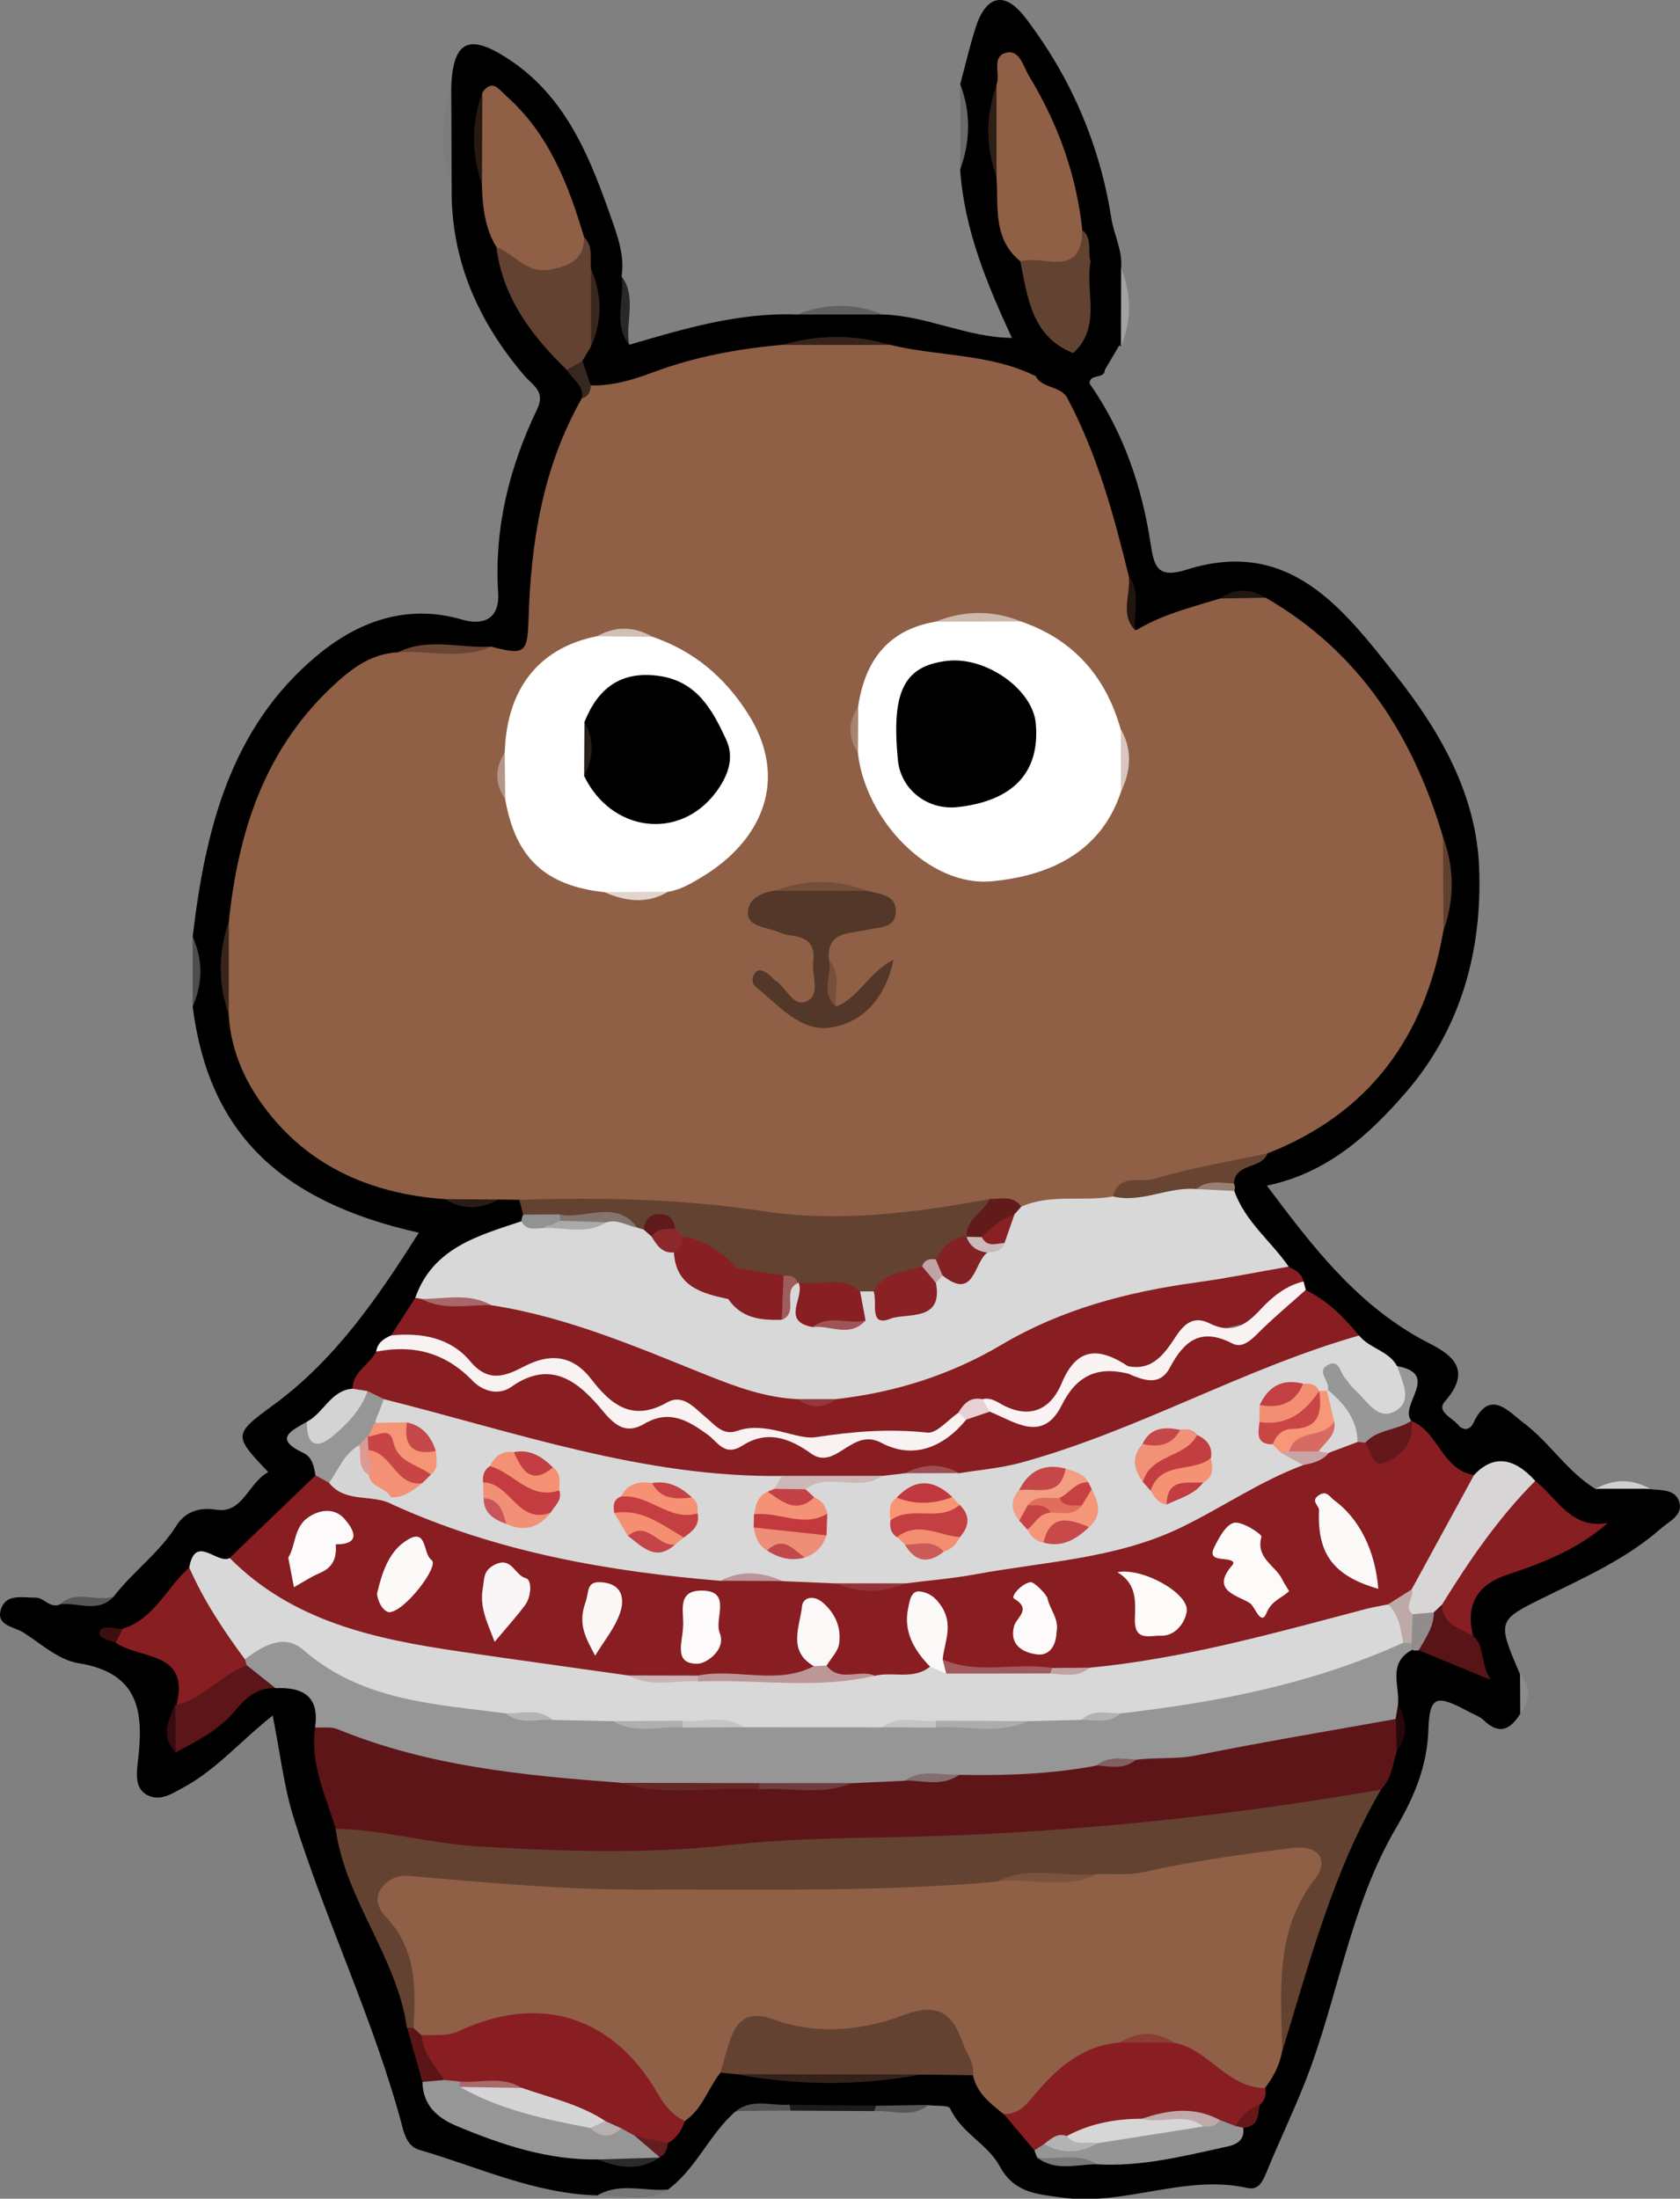 <?xml version="1.0" encoding="UTF-8"?><svg id="Calque_2" xmlns="http://www.w3.org/2000/svg" viewBox="0 0 218.84 286.29"><rect x="0" y="0" width="218.84" height="286.29" fill="#808080" stroke="none"/><defs><style>.cls-1{fill:#6a6a6a;}.cls-2{fill:#27090a;}.cls-3{fill:#c85658;}.cls-4{fill:#93383b;}.cls-5{fill:#923438;}.cls-6{fill:#bb9597;}.cls-7{fill:#744e39;}.cls-8{fill:#e16d5d;}.cls-9{fill:#d7d5d5;}.cls-10{fill:#3e0e0f;}.cls-11{fill:#fff;}.cls-12{fill:#8b8b8b;}.cls-13{fill:#a35a5d;}.cls-14{fill:#ee8e77;}.cls-15{fill:#c5c5c5;}.cls-16{fill:#8b3d33;}.cls-17{fill:#575757;}.cls-18{fill:#c2484c;}.cls-19{fill:#f8f2f2;}.cls-20{fill:#928d8d;}.cls-21{fill:#d8d8d8;}.cls-22{fill:#c43f41;}.cls-23{fill:#c94645;}.cls-24{fill:#c13d42;}.cls-25{fill:#9e5c5d;}.cls-26{fill:#989797;}.cls-27{fill:#cbb7b8;}.cls-28{fill:#c5484a;}.cls-29{fill:#832124;}.cls-30{fill:#34221a;}.cls-31{fill:#777;}.cls-32{fill:#a8836f;}.cls-33{fill:#f19177;}.cls-34{fill:#871f23;}.cls-35{fill:#bd9697;}.cls-36{fill:#64181b;}.cls-37{fill:#624231;}.cls-38{fill:#4d4d4d;}.cls-39{fill:#e7d1d2;}.cls-40{fill:#959595;}.cls-41{fill:#7b533d;}.cls-42{fill:#f38e73;}.cls-43{fill:#d6d6d6;}.cls-44{fill:#bfa4a4;}.cls-45{fill:#f49174;}.cls-46{fill:#621b1b;}.cls-47{fill:#c84545;}.cls-48{fill:#b4b4b4;}.cls-49{fill:#892125;}.cls-50{fill:#846d6e;}.cls-51{fill:#7c7c7c;}.cls-52{fill:#1c1c1c;}.cls-53{fill:#f48f72;}.cls-54{fill:#634231;}.cls-55{fill:#684533;}.cls-56{fill:#caa3a5;}.cls-57{fill:#533829;}.cls-58{fill:#f69476;}.cls-59{fill:#362820;}.cls-60{fill:#fdfafa;}.cls-61{fill:#211610;}.cls-62{fill:#cb5a59;}.cls-63{fill:#77503a;}.cls-64{fill:#979696;}.cls-65{fill:#5c1518;}.cls-66{fill:#d2c0b5;}.cls-67{fill:#881e22;}.cls-68{fill:#6f3d3f;}.cls-69{fill:#f69274;}.cls-70{fill:#cbbabb;}.cls-71{fill:#f39d82;}.cls-72{fill:#f89777;}.cls-73{fill:#969696;}.cls-74{fill:#2a2a2a;}.cls-75{fill:#fcfafa;}.cls-76{fill:#282828;}.cls-77{fill:#c44448;}.cls-78{fill:#694633;}.cls-79{fill:#787878;}.cls-80{fill:#c64748;}.cls-81{fill:#2a1c15;}.cls-82{fill:#c23e42;}.cls-83{fill:#c64445;}.cls-84{fill:#f9f3f3;}.cls-85{fill:#37251b;}.cls-86{fill:#fcf9f9;}.cls-87{fill:#c44244;}.cls-88{fill:#281f1a;}.cls-89{fill:#faf5f6;}.cls-90{fill:#8c282c;}.cls-91{fill:#f49276;}.cls-92{fill:#c33e41;}.cls-93{fill:#fbf8f8;}.cls-94{fill:#e1d4cd;}.cls-95{fill:#d8c7be;}.cls-96{fill:#c1a3a4;}.cls-97{fill:#9d5053;}.cls-98{fill:#3a261d;}.cls-99{fill:#aaa;}.cls-100{fill:#c23a3e;}.cls-101{fill:#afafaf;}.cls-102{fill:#66171a;}.cls-103{fill:#5f3f2e;}.cls-104{fill:#987f71;}.cls-105{fill:#7f6162;}.cls-106{fill:#d3d3d3;}.cls-107{fill:#662729;}.cls-108{fill:#c34144;}.cls-109{fill:#db9b94;}.cls-110{fill:#20150f;}.cls-111{fill:#882124;}.cls-112{fill:#881f23;}.cls-113{fill:#939292;}.cls-114{fill:#261912;}.cls-115{fill:#f59679;}.cls-116{fill:#5e1518;}.cls-117{fill:#fbf7f7;}.cls-118{fill:#c64142;}.cls-119{fill:#5b1517;}.cls-120{fill:#c0393e;}.cls-121{fill:#bfa9aa;}.cls-122{fill:#b3b3b3;}.cls-123{fill:#591417;}.cls-124{fill:#b4b2b2;}.cls-125{fill:#871e22;}.cls-126{fill:#f69174;}.cls-127{fill:#d6d5d5;}.cls-128{fill:#606060;}.cls-129{fill:#c84949;}.cls-130{fill:#f29176;}.cls-131{fill:#9f5456;}.cls-132{fill:#c24044;}.cls-133{fill:#525252;}.cls-134{fill:#360c0e;}.cls-135{fill:#f19076;}.cls-136{fill:#cdb8ac;}.cls-137{fill:#acacac;}.cls-138{fill:#2d1e16;}.cls-139{fill:#a96a6d;}.cls-140{fill:#b7b0b1;}.cls-141{fill:#82756e;}.cls-142{fill:#f58e71;}.cls-143{fill:#b59686;}.cls-144{fill:#c9b4b5;}.cls-145{fill:#601a1b;}.cls-146{fill:#d0d0d0;}.cls-147{fill:#c33d40;}.cls-148{fill:#8f6046;}.cls-149{fill:#d86b61;}.cls-150{fill:#f89575;}.cls-151{fill:#36241b;}.cls-152{fill:#631d20;}.cls-153{fill:#c33f42;}.cls-154{fill:#bea9a9;}.cls-155{fill:#c4c4c4;}.cls-156{fill:#a2a2a2;}.cls-157{fill:#a76668;}</style></defs><g id="Calque_1-2"><g><path d="m95.87,274.88c-3.46,2.97-5.14,7.48-8.87,10.23-3,1.03-6.18-.27-9.18.75-8.18-.21-15.53-3.7-23.2-5.93-1.49-.43-1.94-1.97-2.22-3.05-3.67-13.82-9.97-26.71-14.19-40.32-1.23-3.98-1.7-8.2-2.69-13.18-4.12,3.25-7.29,7-11.56,9.33-1.55.85-2.95,1.77-4.5,1.15-1.86-.73-1.72-2.68-1.52-4.34.79-6.33.4-11.67-7.73-12.96-2.53-.4-4.84-2.5-7.14-3.98-1.23-.79-3.74-.89-2.9-3.18.7-1.9,2.8-1.35,4.43-1.38,1.16-.02,1.89,1.46,3.2.89,2.22-1.16,4.87.58,7.02-1.04,2.5-3.24,5.91-5.65,8.14-9.19,1-1.6,2.69-2.52,5.24-2.1,3.4.56,4.2-3.57,6.74-4.9-4.46-4.69-4.61-4.89.49-8.6,8.25-5.99,13.79-14.16,19.13-22.57-18.41-4.12-27.42-13.34-29.46-29.44.55-3.03.55-6.06,0-9.1,1.63-13.85,4.87-27.15,16.14-36.56,5.28-4.41,11.64-6.87,18.96-4.73,2.62.77,4.91.03,4.69-3.5-.53-8.44,1.46-16.37,5.08-23.9,1.13-2.34-.6-3.11-1.67-4.37-6.09-7.14-9.67-15.25-9.46-24.8-.66-4.39-.57-8.78-.05-13.17.32-5.56,2.31-6.52,7.11-3.47,8.04,5.1,11.11,13.43,14.03,21.81.74,2.13,1.4,4.34,1.04,6.68,1.33,2.86-.54,6.09,1,8.93,7.14-2.09,14.27-4.23,21.85-3.94,3.74-.61,7.47-.62,11.21,0,5.75.18,11.01,3.01,16.79,3.05,3.95-.29,4.56,1.73,3.43,4.95-6.67.17-13.01-1.82-19.5-2.88-4.56-1.1-9.12-.92-13.69-.08-6.23,1.04-12.44,2.11-18.39,4.36-2.03.77-4.15,1.25-6.32.39-1.17-.79-2.05-1.78-2.21-3.25,0-1.07.41-2.03.83-2.97,1.12-3.03.81-6.09.18-9.16-.35-1.35-.5-2.75-1.05-4.04-1.92-5.04-3.2-10.4-6.92-14.55-1.2-1.33-1.98-3.59-4.52-2.86-.78,3.38-.59,6.72.15,10.05.44,2.62.91,5.23,1.86,7.73,1.05,6.43,4.96,11.25,9.02,15.99.72,1.62,2.48,2.86,1.77,4.99-3.89,8.77-5.98,17.93-6.2,27.52-.1,4.35-2.04,6.59-6.68,5.4-3.68-.22-7.37-.55-11.02.27-12.68,3.9-16.67,14.62-20.09,25.72-.87,2.83-1.18,5.83-1.68,8.77-.78,3.75-.75,7.5-.02,11.25,3.37,14.62,10.81,21.1,27.07,23.56,2.36.77,4.73.72,7.11.07,1.03-.17,2.03-.12,2.95.42.61.55.85,1.26.88,2.05-.03.5-.14.97-.34,1.43-.83,1.34-2.12,2.31-3.57,2.48-4.9.58-7.4,3.99-9.68,7.75-1.05,1.72-1.99,3.51-3.44,4.94-.75.77-1.45,1.58-2.02,2.5-1.12,1.58-2.31,3.11-3.54,4.62-1.93,1.44-3.64,3.14-5.58,4.57-1.17.85-1.23,1.75-.2,2.79.94.96,1.49,2.1,1.25,3.5-2.83,4.77-6.66,8.52-11.48,11.26-1.59.5-3.55-.44-4.83,1.25-2.65,3.14-4.54,7.12-9.04,8.21-.98-.05-2,.03-2.86-.79.66,1.03,1.77.68,2.61,1.05,3.63,1.46,9.03,1.03,7.95,7.49-.06.48-.17.95-.31,1.41-.14,1.46-1.39,2.95.11,4.35,2.3-1.42,4.48-2.93,6.35-4.86,1.82-1.88,3.99-2.97,6.68-2.84,3.78.14,5.39,2.29,5.43,5.88-.32,4.59,1.5,8.78,2.51,13.12.45,3.81,1.85,7.29,3.86,10.53,2.91,4.69,3.85,10.06,5.37,15.23.63,2.42,1.58,4.74,2.2,7.16.63,3.15,2.93,4.64,5.68,5.71,4.97,1.93,10.1,3.21,15.42,3.65,2.26.69,4.57.98,6.92.61.36-.12.71-.26,1.04-.46.61-.49,1-1.15,1.41-1.8.73-1.03,1.35-2.13,2.06-3.18,2.04-1.9,2.56-5.23,5.73-6.08.8-.1,1.59-.05,2.38.11,7.58.52,15.15.77,22.71-.17,2.16-.42,4.32-.6,6.48,0,2.35,1.07,3.36,3.52,5.24,5.08,1.61,1.59,2.7,3.6,4.22,5.27.33.29.66.58.99.87,2.22.79,4.5.32,6.76.38,5.98-.67,12.15-.44,17.6-3.61,1.05-.82,1.91-1.79,2.35-3.08.33-.82.61-1.66.89-2.5.65-1.74,1.52-3.39,2.11-5.16,3.17-11.49,5.89-23.15,12.7-33.24.84-1.72,1.44-3.55,2.14-5.33.92-2.09.56-4.17-.06-6.25-.37-2.65-.64-5.27,2.04-7.02.45-.22.92-.36,1.42-.43,2.82-.2,4.96,1.63,7.45,2.58.18-1.38-.55-2.49-.92-3.68-1.74-5.74-1.21-6.92,4.34-8.86,3.75-1.31,7.46-2.69,11.52-5.02-3.66-.48-5.24-3.06-7.25-5.13-2.15-3.53-4.87-3.2-7.85-1.17-4.52-.52-5.59-4.81-8.18-7.45-1.43-2,.75-5.02-1.92-6.67-1.71-1.43-3.69-2.51-5.28-4.09-1.96-2.16-4.19-4.01-6.48-5.81-.31-.32-.58-.68-.82-1.05-.58-.94-1.28-1.79-2.09-2.55-2.78-3.07-5.98-5.86-7.07-10.12-.04-.49,0-.97.06-1.45.54-2.57,3.09-2.93,4.74-4.28,12.7-5.51,19.82-15.37,22.42-28.76.75-3.62.76-7.24,0-10.86-3.88-12.86-10.79-23.49-22.39-30.71-1.98-.94-3.94-.82-5.9.07-3.76.9-7.02,3.79-11.25,2.86-1.4-1.98-.57-4.49-1.6-6.56-1.99-7.76-4.68-15.29-7.43-22.81.55-1.64,1.85-2.29,3.42-2.6,4.39,6.3,6.79,13.37,7.93,20.88.44,2.91.89,4.51,4.67,3.32,13.39-4.23,20.37,5.03,27.29,13.78,5.77,7.31,10.43,15.47,10.82,24.92.44,10.74-2.29,20.98-9.52,29.34-4.81,5.55-10.24,10.53-18.13,12.16,5.76,7.66,11.39,15.13,20,19.92,2.44,1.36,7.62,3.18,3.2,8.17-1.19,1.34.98,2.14,1.73,3.07.56.7,1.48.79,1.97-.24,2.14-4.59,4.6-1.48,6.53-.04,3.41,2.55,5.7,6.39,9.43,8.64,2.35-.51,4.7-.51,7.05,0,1.47.16,3.33,0,3.82,1.68.51,1.74-1.36,2.53-2.4,3.45-4.39,3.86-9.69,6.26-14.87,8.8-6.47,3.17-6.51,3.1-3.48,10.17.61,1.71.57,3.42.03,5.14-1.26,2.04-2.71,2.83-4.75.86-.55-.53-1.36-.79-2.06-1.17-4.1-2.21-5.01-2.05-5.16,2.42-.16,4.79-1.9,8.82-4.18,12.71-6.11,10.4-7.6,22.43-11.99,33.43-1.49,3.74-3.24,7.37-4.76,11.09-.53,1.29-1.05,2.77-2.61,2.42-8.2-1.84-16.03,2.39-24.24,1.24-3.39-.48-6.19-.62-8.09-4.13-1.54-2.84-4.99-4.29-6.43-7.47-.21-.46-1.8-.29-2.76-.42-2.31.85-4.7.21-7.05.41-3.5,0-7.01,0-10.51,0-2.52.2-5.08-.44-7.57.39Z"/><path d="m141.95,49.95c-.5,1.27-1.4,2.02-2.8,2.08-1.85-.39-4.02-.34-4.22-3.03.38-2.55-.63-4.24-3.12-5.01-3.24-6.99-6.19-14.06-6.74-21.88.6-3.72.57-7.43.01-11.15.66-2.45,1.23-4.93,2-7.35,1.36-4.24,3.79-4.84,6.49-1.3,5.91,7.72,9.69,16.5,11.19,26.08.35,2.22,1.51,4.28,1.27,6.59.57,3.37.6,6.75-.02,10.12l-.23-.12c-3.19.13-3.71-2.19-4.07-4.54-.31-1.96.03-3.98-.6-5.91-.37-1.43-.53-2.92-.99-4.33-1.52-6.65-3.07-13.29-6.73-19.19-1.67-2.7-2.33-1.52-2.75.68-.63,3.72-.68,7.43.13,11.13.47,3.67.43,7.46,2.7,10.67,1.64,4.29,1.89,9.43,7.14,11.47,1.18.98,3.64.64,3.32,3.17-.02,1.32-2.02.45-2,1.81Z"/><path d="m142.06,34.04c1.42,1.55.85,3.46.8,5.2-.07,2.54.53,4.55,2.93,5.74-.62,1.05-1.23,2.1-1.85,3.15-1-1.46-2.9-1.19-4.16-2.16.87-3.96-.25-8.29,2.27-11.93Z"/><path class="cls-51" d="m58.78,10.94c.02,4.39.03,8.78.05,13.17-1.6-4.39-1.38-8.78-.05-13.17Z"/><path class="cls-1" d="m125.08,10.96c1.42,3.72,1.32,7.44-.01,11.15,0-3.72,0-7.44.01-11.15Z"/><path class="cls-128" d="m115.02,40.95c-3.74,0-7.47,0-11.21,0,3.74-1.47,7.47-1.52,11.21,0Z"/><path class="cls-52" d="m102.84,274.06c3.76.04,7.52.08,11.28.13l.19.46-.44.23c-3.63-.02-7.27-.04-10.9-.06-.35-.11-.48-.26-.41-.45.08-.2.18-.31.28-.31Z"/><path class="cls-76" d="m81.96,44.89c-2.18-2.77-.54-5.97-1-8.93,2.05,2.78.44,5.98,1,8.93Z"/><path class="cls-156" d="m146.02,45.1c0-3.37.01-6.75.02-10.12,1.38,3.38,1.38,6.75-.02,10.12Z"/><path class="cls-31" d="m77.83,285.85c2.94-1.72,6.12-.48,9.18-.75-2.93,1.86-6.11.58-9.18.75Z"/><path class="cls-38" d="m25.1,121.97c1.34,3.03,1.33,6.06,0,9.1v-9.1Z"/><path class="cls-17" d="m14.82,207.87c-2.05,2.27-4.68.71-7.02,1.04,2.1-1.99,4.74-.25,7.02-1.04Z"/><path class="cls-146" d="m214.93,193.85h-7.05c2.35-1.31,4.7-1.31,7.05,0Z"/><path class="cls-17" d="m113.87,274.88c.08-.23.16-.46.24-.69,2.3-.04,4.59-.07,6.89-.11-2.21,1.76-4.74.68-7.14.8Z"/><path class="cls-133" d="m102.84,274.06c.07.25.11.5.13.75-2.37.02-4.73.04-7.1.06,2.16-1.67,4.63-.64,6.97-.82Z"/><path class="cls-12" d="m198.03,223.09c0-1.71-.02-3.43-.03-5.14,1.39,1.71,1.39,3.42.03,5.14Z"/><path class="cls-148" d="m134.92,49.01c.93,1.67,3.43,1.17,4.22,3.03,3.83,7.26,5.97,15.1,7.9,23.01,1.06,2.26-.48,4.84.87,7.07,3.4-2.09,7.24-3.03,10.99-4.18,1.99-.63,3.99-.48,5.99-.1,12.19,7.04,19.17,17.94,23.07,31.13.72,4.06.61,8.13.06,12.2-2.39,13.82-9.63,23.81-22.93,29.02-6.35,3.51-13.84,3.45-20.32,6.55-3.78,1.02-7.68.74-11.52,1.12-1.68-.39-3.4-.34-5.11-.33-11.11,2.41-22.31,2.93-33.51,1.02-6.74-1.15-13.48-1.14-20.26-1.14-2.3,0-4.66.24-6.72-1.18-.91-.01-1.82-.03-2.72-.04-2.34.46-4.69.55-7.02-.05-10.03-.73-18.49-4.59-24.25-13.05-2.19-3.22-3.65-6.98-3.87-11.03-.55-4.02-.59-8.05.02-12.07,1.2-11.47,4.53-22.03,13.13-30.27,2.49-2.38,5.16-4.6,8.87-4.78,3.99-1.08,8.13.25,12.12-.75,4.42,1.14,4.78.91,4.92-3.6.31-10.07,1.87-19.83,6.95-28.74.82-.25.41-1.36,1.16-1.66,2.85.06,5.49-.73,8.13-1.72,5.41-2.02,11.05-3.06,16.8-3.57,4.69-.56,9.38-.58,14.06,0,6.29,1.54,13,1.1,18.97,4.09Z"/><path class="cls-148" d="m167,267.11c-.3,1.79-1.14,3.34-2.21,4.77-1.82,1.78-3.38.4-4.91-.48-2.44-1.42-4.65-3.23-7.22-4.43-2.24-1.02-4.5-.83-6.77-.09-3.95,1-7.15,3.18-9.76,6.26-1.43,1.68-2.89,3.24-5.41,2.12-1.72-1.37-3.49-2.71-3.98-5.05-2.66-6.49-7.13-8.01-13.63-5.54-3.23,1.23-6.94,1.08-10.27.03-3.96-1.24-6.36-.13-7.7,3.69-.22.62-.81,1.03-1.28,1.49-1.65,2.03-2.35,4.75-4.65,6.3-2.58.61-3.46-1.45-4.58-3.01-6.74-9.46-13.87-11.74-24.43-7.73-1.93.73-3.84,1.08-5.78.06-.79-.53-1.03-1.33-1.09-2.22-.61-4.59-1.35-9.03-3.76-13.22-2.54-4.42-.4-7.29,4.87-6.91,18.74,1.35,37.51,1.39,56.29,1.4,6.33,0,12.55-1.55,18.89-1.06,4.4.06,8.82.61,13.18-.5,8.08-.73,15.92-3.14,24.04-3.6,5.68-.32,7.53,2.16,4.75,7.09-3.65,6.48-3.14,13.74-4.6,20.62Z"/><path class="cls-67" d="m29.92,202.86c3.73-3.58,7.45-7.17,11.18-10.75,1.01-.46,1.86.05,2.73.44,2.59,1.42,5.66,1.31,8.31,2.56,13.5,5.63,27.69,8.16,42.15,9.47,2.51.14,5.01.07,7.51.05,2.24-.07,4.48-.06,6.69.36,3.11.9,6.24.99,9.38.12,17.78-2.09,35.15-5.53,50.69-15.11,1.4-.4,2.74-.98,4.05-1.64,1.3-.59,2.59-1.22,4.07-1.17.46.04.91.16,1.34.34,3.05,2.57,4.02-.16,5.29-2.09.17-.14.35-.28.52-.42,3.56,1.38,4,6.39,8.18,7.05-.86,6-4.52,10.62-7.62,15.52-1.17,1.1-2.55,1.86-4.02,2.5-12.62,3.78-25.34,7.14-38.52,8.35-1.67-.08-3.34-.03-5.01-.04-4.37-.3-8.82.64-13.11-.77-4.2-1.58.33-6.15-2.98-8.25-3.34,3,2.11,5.91.16,8.79-2.08,1.61-4.53,1.11-6.87,1.26-2.07-.2-4.26.24-6.08-1.19-1.75-2.35,1.59-5.5-1.33-7.85-3.54,2.3,1.41,5.81-1.13,8.15-4.73,1.74-9.63.51-14.44.9-2.89-.02-5.79-.04-8.68,0-14.95-1.66-29.99-2.83-44.11-8.72-3.78-1.58-7.01-3.68-8.35-7.83Z"/><path class="cls-21" d="m133.04,157.12c3.84-1.72,7.99-.61,11.93-1.33,3.55-1.12,7.17-1.84,10.88-2.13,1.77.03,3.55.01,4.93,1.4,1.39,3.98,4.77,6.53,7.08,9.86-4.4,3.69-10,3.35-15.14,4.06-7.07.98-13.57,3.14-19.79,6.51-7.51,4.07-15.32,7.31-23.99,7.91-1.61-.05-3.23-.05-4.84,0-3.9.12-7.54-1.04-11.05-2.52-9.47-3.99-19.07-7.58-29.12-9.84-2.74-1.21-5.76-.26-8.56-1.08-.51-.2-.94-.51-1.29-.93,2.28-6.55,8.18-8.12,13.84-10.01,1.16-.23,2.34-.28,3.52-.26,2.35-.06,4.72.18,7.04-.45,1.44-.32,2.84-.2,4.2.37.43.17.84.38,1.24.62.58.36,1.1.8,1.61,1.25.97.9,2.17,1.54,2.99,2.62,1.28,2.83,3.81,4.12,6.49,5.21,1.87.93,3.58,2.33,5.88,1.94,1.41-.76.84-2.91,2.44-3.52.47-.02.84.17,1.12.55.89,1.35.17,3.53,2.22,4.29,1.48.1,2.99.58,4.28-.56.58-1.07-.02-2.52,1.09-3.42.64-.28,1.28-.26,1.91.04,3.07,3.34,4.23,3.22,7.3-.81.3-.64.76-1.1,1.48-1.22,2.54.48,3.82-1.5,5.44-2.81.62-.49,1.25-.99,1.65-1.7.54-1.07.88-2.25,1.6-3.23.43-.5.95-.8,1.62-.8Z"/><path class="cls-116" d="m43.73,238.11c-1.32-4.31-3.36-8.47-2.69-13.18,1.46-1.23,3.09-1,4.69-.44,11.47,4.02,23.47,5.21,35.44,6.55,5.81,1.21,11.69.32,17.53.58,4.04-.16,8.11.51,12.1-.6,2.28-.46,4.6-.44,6.91-.45,2.54.13,5.08.23,7.54-.6,5.72-.48,11.47-.59,17.16-1.39,1.98.13,3.93.06,5.84-.59,8.95-.85,17.76-2.45,26.52-4.48,2.38-.55,4.87-1.4,7.21.27.6,1.42.64,2.83-.03,4.24-.55,1.72-.68,3.62-2.07,4.99-1.76,1.74-4.01,2.22-6.34,2.6-18.09,2.93-36.28,4.5-54.61,5-16.45.45-32.86,2.64-49.33,1.8-8.73-.45-17.71-.1-25.86-4.31Z"/><path class="cls-21" d="m169.76,190.77c-5.68,2.11-10.65,5.6-16.08,8.2-8.38,4.01-17.62,4.36-26.56,6.01-3.04.56-6.14.81-9.22,1.2-2.99.49-5.99.51-8.98,0-2.32-.1-4.65-.2-6.97-.3-2.69-.61-5.39-.56-8.09-.04-14.81-1.23-29.3-3.79-42.94-10.03-.29-.38-.28-.76-.02-1.15.9-.91,2.14-1.3,3.16-2.03.46-.37.9-.78,1.23-1.27.36-.73.4-1.48.21-2.26-.55-1.78-1.86-2.57-3.61-2.8-1.19-.22-2.43-.32-3.25-1.4-.17-1.48.29-2.65,1.64-3.38,5.93-.09,11.38,2.25,16.89,3.81,11.09,3.14,22.36,4.81,33.77,5.83,1.15.51,1.49,1.31.91,2.45-.23.39-.54.75-.87,1.07-.77.69-1.49,1.44-1.73,2.5-.08.57-.09,1.14.02,1.71.25.95.78,1.69,1.62,2.22,1.06.6,2.19.78,3.39.56,1.1-.26,1.8-.96,2.24-1.95.22-.75.27-1.51.07-2.28-.31-1.02-1.11-1.74-1.64-2.63-.37-.69-.41-1.36.1-2.01,3.03-2.03,6.68-.38,9.83-1.7,1.05-.24,2.11-.37,3.19-.42,2.14,0,4.28.04,6.42-.06,10.22-.98,19.56-4.74,28.64-9.21,6.42-3.16,13.31-4.96,20.01-7.32,1.27-.45,2.57-.62,3.89-.2,1.35,1.7,3.86,1.97,4.95,3.99,2.27,1.96,2.32,4.58.5,6.36-1.78,1.75-3.88.16-5.65-1.17-1.1-.82-1.46-2.61-3.25-2.48-.22.3-.48.54-.79.75-.19.04-.37.08-.56.12-.2-.01-.39-.03-.58-.04-.78-.14-1.56-.27-2.36-.27-1.7.03-3.18.45-3.95,2.16-.16.58-.26,1.18-.26,1.78.06.86.38,1.61.99,2.21.45.39.92.77,1.41,1.1.77.76,2.48.63,2.25,2.35Z"/><path class="cls-73" d="m80.94,232.14c-12.58-.95-25.11-2.11-36.95-6.98-.87-.36-1.96-.17-2.95-.23.6-4.02-1.55-5.28-5.13-5.11-1.86-.6-4-.84-4.42-3.35.05-.53.23-1.01.53-1.44,2.39-2.56,5.46-3.18,8.08-1.15,7.65,5.93,16.87,6.52,25.79,8.22,2.08.71,4.22.6,6.37.51,2.53,0,5.07-.08,7.57.41,3.06,1.02,6.21.53,9.33.62,2.67-.03,5.34.09,8.01-.12,5.8-.02,11.6-.03,17.4-.01,2.38.23,4.77.1,7.15.13,4.01-.16,8.05.5,12.02-.58,2.22-.46,4.47-.44,6.72-.44,1.87.1,3.73.11,5.53-.51,12.2-2.04,24.36-4.22,35.91-8.91.55-.01,1.07.1,1.57.32.55.31.7.76.43,1.33-3.21,1.74-1.52,4.71-1.8,7.18.3.67.44,1.3-.3,1.8-8.66,1.56-17.35,3-25.98,4.74-2.63.53-5.24.23-7.83.57-1.61.9-3.51-.13-5.13.75-5.91,1.12-11.89,1.33-17.88,1.21-2.27,1.07-4.8-.18-7.09.77-2.32.11-4.64.22-6.96.32-4.02.73-8.08.14-12.11.33-5.96-.2-11.93.42-17.88-.35Z"/><path class="cls-21" d="m114.91,224.92c-6,0-12-.01-18-.02-2.76-.87-5.59-.18-8.38-.4-2.88-.17-5.79.4-8.63-.38-2.65-.06-5.29-.11-7.94-.17-1.91-1.11-4.16.2-6.07-.85-9.26-1.22-18.72-1.6-26.37-8.26-2.55-2.22-5.28-.52-7.63,1.21-4.62-2.63-6.81-6.75-7.24-11.93.79-4.48,3.62-.36,5.27-1.25,8.22,8.28,18.9,10.54,29.82,12.15,7.39,1.09,14.79,2.1,22.18,3.15,3.14.8,6.33.17,9.5.37,7.52-.05,15.04.16,22.55-.34,2.36-.58,5.01.58,7.18-1.19,1.1-.25,2.1.16,3.12.43,4.04.21,8.09.03,12.13.09,1.84-.17,3.74.38,5.54-.38,12.31-1.17,24.15-4.54,36.04-7.66.93-.24,1.89-.39,2.83-.58,2.96.75,3.09,2.62,1.98,4.99-11.72,5.33-24.16,7.76-36.85,9.2-1.58.96-3.51-.21-5.08.84-2.32.06-4.63.11-6.95.17-3.78.81-7.61.19-11.42.38-2.53.22-5.1-.48-7.59.42Z"/><path class="cls-54" d="m43.73,238.11c6.21.16,12.2,1.91,18.44,2.3,10.94.67,21.82,1.04,32.75-.16,6.58-.73,13.27-.9,19.84-1,21.91-.34,43.58-2.48,65.14-6.23-6.26,10.62-9.3,22.46-12.88,34.09-.13-7.83-1.06-15.69,4.38-22.61,1.5-1.9.82-4.35-3.07-3.87-6.54.8-13.03,1.71-19.47,3.15-1.9.42-3.95.19-5.94.26-4.27,1.34-8.76-.44-13.02.96-15.41,1.39-30.87.98-46.31,1.04-10.11.04-20.17-.9-30.23-1.77-1.53-.13-2.53.29-3.49,1.36-1.38,1.54-.43,3.08.46,4.04,3.94,4.2,3.84,9.26,3.53,14.43-.31.41-.6.39-.85-.05-1.31-9.28-8-16.62-9.29-25.91Z"/><path class="cls-67" d="m117.89,191.83c-.99.12-1.98.24-2.98.35-4.35.21-8.7,1.01-13.06,0-17.97.24-34.75-5.71-51.85-10-.88.48-1.73.18-2.59-.09-.64-.25-1.21-.58-1.49-1.26.02-2.25,2.23-3.11,3.07-4.83,3.89-2.34,7.57-2.1,10.96.98,2.57,2.34,5.25,3.08,8.63,1.53,3.27-1.5,6.13-.04,8.66,2.16,1.25,1.09,2.71,3.54,3.56,3.23,6.47-2.39,11.63,3.64,17.78,2.46.49-.09,1.09-.44,1.45-.24,5.6,3.16,11.59-.78,17.2.97,3.6,1.12,5.49-1.59,7.99-2.99,1.1-.61,2.26-1.03,3.53-1.07,4.49,1.81,8.03,1.23,10.63-3.42,1.67-2.98,4.77-2.29,7.57-1.75.66.07,1.7.51,1.92.23,4.22-5.32,11.92-3.12,16.47-7.67,1.3-1.3,2.67-2.56,4.72-2.44,2.86,1.33,4.99,3.54,6.96,5.92-15.14,4.32-28.86,12.41-44.06,16.56-2.61.71-5.37.93-8.05,1.37-2.35-.49-4.7-.52-7.04.02Z"/><path class="cls-67" d="m54.08,169.02c.27,0,.54.04.8.11,2.96,1.11,6.15-.31,9.1.82,9.89,1.51,19,5.46,28.18,9.14,3.82,1.53,7.61,2.91,11.76,3.09,1.66.56,3.32.56,4.98,0,7.68-.87,14.89-3.13,21.56-7.08,7.85-4.65,16.47-6.9,25.43-8.12,4-.55,7.97-1.36,11.96-2.05.84.45,1.75.84,1.94,1.95-1.94,2.05-4.35,5.26-6.25,5.38-6.14.41-10.66,3.96-15.84,6.21-.58.25.18-.05-.49-.01-2.54-.43-5.55-2.88-7.34.87-2.62,5.49-6.49,6.16-11.52,3.73-1.56-.11-2.54,1-3.71,1.74-2.68,2.87-5.87,3.44-9.48,2.12-.31-.11-.77-.36-.94-.26-5.66,3.4-11.49-1.54-17.18.36-1.1.37-2.41.77-3.33-.16-3.29-3.29-6.83-3.97-11.23-2.17-1.92.79-3.16-1.57-4.33-2.85-3.29-3.61-6.82-5.2-11.39-2.33-1.36.85-2.85,1.01-4.15-.19-3.31-3.07-7.18-4.91-11.67-5.43,1.04-1.62,2.08-3.24,3.12-4.85Z"/><path class="cls-54" d="m83.86,160.1c-.29-.07-.58-.16-.86-.26-3.13-3.01-6.76.15-10.05-.83-1.63-.11-3.36.33-4.8-.85-.17-.65-.33-1.29-.5-1.93,10.6-.34,21.1-.14,31.68,1.47,9.81,1.49,19.81.25,29.61-1.58.38,2.39-1.69,3.45-2.73,5.07-1.33,1.14-2.66,2.27-4.04,3.34-.73.48-1.51.88-2.29,1.28-2.02.81-3.91,1.94-6.09,2.34-.59,0-1.17,0-1.76,0-2.78.33-5.59.82-8.04-1.17l-.11.12c-.83-.82-1.69.06-2.54-.03-1.88-.02-3.64-.6-5.42-1.14-2.35-1.38-4.54-3.02-7.03-4.18-.57-.37-1.07-.81-1.56-1.26-1.05-1.17-2.24-.94-3.48-.38Z"/><path class="cls-67" d="m54.9,265.03c1.62-.16,3.25.2,4.87-.56,10.63-4.96,20.15-1.93,26,8.28.87,1.51,1.89,2.68,3.44,3.43-.41,1.21-1.07,2.23-2.21,2.88-1.33,1.09-2.66.37-4,.01-.88-.3-1.72-.68-2.56-1.09-.84-.39-1.67-.79-2.51-1.18-3.39-1.68-7.05-2.62-10.55-3.98-2.37-.89-4.86-.35-7.29-.62-.78-.07-1.53-.27-2.24-.59-2.14-1.67-3.71-3.61-2.95-6.58Z"/><path class="cls-67" d="m152.92,265.98c4.53.81,6.93,5.92,11.88,5.9.18.87-.01,1.62-.71,2.2-1.1,1.12-1.92,2.53-3.4,3.25-.97.09-1.83-.28-2.7-.62-3.02-.72-6.03-.62-9.03.14-3.04.5-6.06,1.12-9.02,1.96-1.08.29-2.17.59-3.23.96-.64.22-1.29.26-1.96.23-1.33-1.58-2.66-3.16-4-4.74,2.13.07,3.11-1.45,4.32-2.86,2.86-3.34,6.15-6.09,10.82-6.45,2.35-.66,4.7-.72,7.04.03Z"/><path class="cls-54" d="m93.86,269.88c.41-1.41.76-2.85,1.24-4.24.95-2.76,2.52-3.85,5.62-2.71,5.67,2.09,11.6,1.48,17-.55,4.53-1.7,6.35-.2,7.7,3.65.48,1.38,1.56,2.57,1.33,4.19-2.26-.03-4.52-.06-6.78-.09-8.04.57-16.07.64-24.11-.05-.67-.07-1.34-.13-2.01-.2Z"/><path class="cls-148" d="m62.83,12.04c1.33-1.81,2.1-.44,3.11.45,5.56,4.93,8.09,11.52,10.14,18.38.69,1.99.35,3.67-1.67,4.61-2.4,1.12-4.82,1.13-7.16-.3-1.2-.73-1.44-2.24-2.58-3-1.53-2.5-1.82-5.29-1.9-8.14-.53-4.01-.62-8.01.05-12.01Z"/><path class="cls-19" d="m50.96,173.88c3.92-.38,7.7.28,10.27,3.35,2.4,2.87,4.59,1.97,7.09.67,3.34-1.73,6.28-1.46,8.7,1.68,2.56,3.33,5.36,5.59,9.86,3.04,2.09-1.19,3.57.7,5.01,1.89,1.24,1.02,2.27,2.47,4.15,1.8,3.7-1.32,7.7,1.21,10.19.83,4.95-.76,9.61-1.13,14.56-.6,1.24.13,2.68-1.66,4.03-2.57.98-.45,1.1.11,1.04.89-2.99,3.63-6.92,5.21-11.07,3-3.83-2.04-5.93,3.72-9.16,1.39-2.9-2.09-5.81-3.01-8.9-1.03-2.35,1.5-3.21-.45-4.54-1.41-2.53-1.83-4.99-3.34-8.27-1.41-2.13,1.25-3.59.51-5.32-1.59-3.01-3.65-6.68-6.99-11.99-3.23-1.83,1.29-3.93.37-5.01-.75-3.58-3.72-7.73-4.78-12.6-3.83.17-1.16.99-1.71,1.96-2.12Z"/><path class="cls-125" d="m24.65,204.11c1.89,4.3,4.46,8.18,7.24,11.93.09.26.18.53.25.8-2.35,2.98-4.73,5.91-9.17,5.19,1.86-7.07-4.72-5.94-7.89-8.12-.72-1.11.33-1.35.9-1.83,4.14-1.3,5.73-5.37,8.67-7.97Z"/><path class="cls-125" d="m199.98,192.83c2.88,2.2,4.6,6.35,9.48,5.47-3.92,3.43-8.47,5.2-13.13,6.75q-5.96,1.99-4.44,7.95c-2.99.5-4.44-.93-4.76-3.79,3.02-6.45,6.2-12.78,12.86-16.38Z"/><path class="cls-9" d="m199.98,192.83c-4.78,4.8-8.59,10.35-12.13,16.09-.39.59-.6,1.33-1.3,1.68-.95.39-1.9.42-2.86.05-2.01-1.33-.28-2.48.19-3.69,2.71-4.97,5.43-9.94,8.14-14.91q3.7-3.92,7.96.77Z"/><path class="cls-73" d="m80.9,277.11c.59.33,1.18.66,1.78.99,1.09.89,3.15.66,3.21,2.75v.09c-2.64.96-5.32.61-7.99.24-6.51.11-12.52-1.89-18.42-4.36-2.56-1.07-4.39-2.71-4.45-5.73.85-1,1.82-.75,2.81-.26l2.02.2c.34.31.72.58,1.13.79,5.3.91,10.25,3.06,15.46,4.3,1.44.51,2.78,1.48,4.45.99Z"/><path class="cls-54" d="m64.68,32.19c2.37.86,3.89,3.52,7.02,2.91,2.55-.49,4.39-1.29,4.38-4.23,1.21,1.18.76,2.71.9,4.12.69,3.37.67,6.74,0,10.11-.38.64-.75,1.28-1.13,1.92-.51.67-.85,1.63-2.02,1.14-4.58-4.45-8.33-9.37-9.17-15.97Z"/><path class="cls-40" d="m158.89,276.04c.68.26,1.35.52,2.03.78.43-.29.77-.2,1.04.23.24,2.16-1.69,2.36-2.87,2.62-5.32,1.18-10.65,2.47-16.18,2.14-2.52-1.01-5.32.47-7.81-.87-.12-.31-.24-.63-.36-.94.42-.27.84-.55,1.26-.82,2.48.05,4.88-.41,7.24-1.1,4.2-.85,8.33-2.13,12.68-2.07.99,0,1.97,0,2.96.03Z"/><path class="cls-65" d="m22.97,222.02c3.54-.88,5.85-3.93,9.17-5.19,1.25,1,2.51,1.99,3.76,2.99-2.45-.15-3.98,1.38-5.37,3.03-2.08,2.47-4.88,3.86-7.64,5.33-.73-2.06-.64-4.13-.07-6.2l.15.05Z"/><path class="cls-19" d="m146.95,177.89c3.31.68,4.9-1.88,6.25-3.92,1.26-1.91,2.52-2.56,4.35-1.66,2.91,1.44,4.7.3,6.69-1.85,1.47-1.58,3.28-3.08,5.57-3.6.09.36.19.73.28,1.1-1.94,1.73-3.94,3.4-5.8,5.22-1.09,1.07-2.33,2.49-3.75,1.76-4.08-2.12-6.28-.39-8.14,3.12-1.34,2.53-3.49,1.64-5.48.79-.22-.22-.29-.44-.2-.65.08-.21.16-.31.24-.31Z"/><path class="cls-64" d="m47.87,181.14c.71.34,1.43.69,2.14,1.03-.4,1.03-.8,2.07-1.2,3.1.34.63.13,1.21-.17,1.79-.22.36-.48.7-.76,1.02-.27.34-.56.66-.84.98-1.34,1.39-1.97,3.52-4.17,4.01-.59-.32-1.18-.65-1.77-.97-.21-1.16-.4-2.36-1.61-2.93-3.99-1.87-1.44-2.91.49-4.05,1.69,1.55,3.01.64,4.26-.65,1.15-1.19,2.04-2.64,3.63-3.34Z"/><path class="cls-26" d="m172.96,180.97c.34-1.09-1.48-2.33-.11-3.17,1.58-.98,1.7.92,2.38,1.68.44.5.8,1.08,1.29,1.52,1.55,1.38,2.95,4.07,5.28,2.71,2.28-1.33.84-3.83.2-5.83,5.73,1.06.19,5.02,1.84,7.13,0,0,.03-.03.03-.03-1.36,2.3-3.52,2.94-6.01,2.87l-1.01-.09c-1.6-2.09-3.32-4.1-3.88-6.79Z"/><path class="cls-55" d="m155.85,154.83c-3.68-.34-7.14,1.86-10.87.96.75-3.06,3.59-1.75,5.36-2.29,4.82-1.45,9.83-2.27,14.77-3.33-.74,2.11-4.2,1.19-4.38,3.92-1.52.94-3.34-.07-4.88.73Z"/><path class="cls-123" d="m186.77,209.94c.36-.34.72-.68,1.08-1.02.04,2.64,2.29,3.11,4.03,4.08,1.54,1.3.9,3.36,2.28,5.73-3.62-1.49-6.49-2.67-9.35-3.85-.45-2.08.74-3.52,1.96-4.94Z"/><path class="cls-106" d="m47.87,181.14c-.83,2.41-2.57,4.2-4.42,5.77-2.29,1.95-3.54,1.19-3.47-1.79,2.2-1.14,3.09-4.09,5.96-4.3.65.1,1.29.21,1.94.31Z"/><path class="cls-30" d="m95.87,270.08c8.04.01,16.07.03,24.11.04-8.04,1.49-16.07,1.46-24.11-.04Z"/><path class="cls-151" d="m115.95,44.91c-4.69,0-9.38,0-14.06,0,4.69-1.36,9.38-1.41,14.06,0Z"/><path class="cls-119" d="m57.84,270.83c-.94.09-1.87.18-2.81.26-.67-2.36-1.34-4.72-2.01-7.08.29.01.57.03.85.05.35.32.69.64,1.04.96.16,2.35,1.8,3.95,2.93,5.8Z"/><path class="cls-78" d="m63.93,84.2c-3.95,1.79-8.09.41-12.12.75,3.93-1.98,8.08-.51,12.12-.75Z"/><path class="cls-85" d="m29.81,119.99c0,4.02-.01,8.04-.02,12.07-1.41-4.02-1.37-8.05.02-12.07Z"/><path class="cls-103" d="m188.03,121.15c-.02-4.07-.04-8.13-.06-12.2,1.47,4.06,1.53,8.13.06,12.2Z"/><path class="cls-114" d="m62.83,12.04c-.02,4-.03,8.01-.05,12.01-1.36-4.01-1.42-8.01.05-12.01Z"/><path class="cls-20" d="m186.77,209.94c0,1.91-1.08,3.38-1.96,4.94,0,0-.46.05-.46.05l-.45-.11c0-.29,0-.58-.02-.86-.61-1.28-1.05-2.55.12-3.77.93-.08,1.85-.17,2.78-.25Z"/><path class="cls-98" d="m76.99,45.1c0-3.37,0-6.74,0-10.11,1.43,3.37,1.5,6.74,0,10.11Z"/><path class="cls-74" d="m77.9,281.18c2.66-.08,5.33-.16,7.99-.24-2.61,1.78-5.29,1.35-7.99.24Z"/><path class="cls-79" d="m135.1,280.94c2.6.36,5.35-.71,7.81.87-2.63-.01-5.38.98-7.81-.87Z"/><path class="cls-113" d="m68.15,158.16l4.71-.03c.26.17.39.37.39.62,0,.26-.03.4-.1.4-.67.5-1.6.21-2.26.76-1.08,0-2.29.43-2.98-.89.03-.3.11-.58.24-.85Z"/><path class="cls-110" d="m147.91,82.11c-2.09-2.14-.59-4.71-.87-7.07,1.69,2.19.51,4.72.87,7.07Z"/><path class="cls-81" d="m57.91,156.14c2.34.02,4.68.03,7.02.05-2.35,1.35-4.69,1.32-7.02-.05Z"/><path class="cls-134" d="m22.82,221.97c.02,2.07.05,4.13.07,6.2-2-2.05-.98-4.12-.07-6.2Z"/><path class="cls-59" d="m73.85,48.15c.67-.38,1.34-.76,2.02-1.14.36,1.06.72,2.12,1.09,3.18-.05.79-.27,1.46-1.16,1.66.3-1.73-1.32-2.46-1.95-3.7Z"/><path class="cls-152" d="m85.89,280.85c-1.07-.92-2.14-1.83-3.21-2.75,1.44.32,2.88.64,4.32.96-.12.75-.24,1.51-1.11,1.8Z"/><path class="cls-102" d="m161.95,277.05c-.35-.08-.69-.15-1.04-.23.8-1.2,1.68-2.33,3.17-2.74-.18,1.37-.19,2.86-2.13,2.97Z"/><path class="cls-61" d="m164.9,77.83c-2,.03-4,.07-5.99.1,1.98-1.36,3.97-1.32,5.99-.1Z"/><path class="cls-2" d="m181.8,223.8c.1-.6.2-1.2.3-1.8,1.26,2.04,1.29,4.04-.15,6.01-.05-1.41-.1-2.81-.14-4.22Z"/><path class="cls-10" d="m15.98,212.07c-.3.61-.6,1.22-.9,1.83-.87-.31-2.43-.64-2.11-1.43.41-1,1.95-.34,3.01-.4Z"/><path class="cls-104" d="m155.85,154.83c1.47-1.26,3.21-.78,4.88-.73.16.32.18.64.05.97-1.64-.08-3.29-.16-4.93-.24Z"/><path class="cls-148" d="m129.81,11.03c.55-1.42-.79-3.8,1.43-4.2,1.6-.29,2.1,1.91,2.79,3.05,3.76,6.17,6.19,12.85,6.95,20.08.21,5.33-1.89,6.39-8.06,4.07-3.61-2.93-2.86-7.09-3.11-10.97-.62-4.01-.62-8.02,0-12.03Z"/><path class="cls-37" d="m132.92,34.03c2.9-.94,7.97,2.43,8.06-4.07,1.38,1.09.66,2.74,1.08,4.08-.73,3.98,1.48,8.53-2.27,11.94-5.42-2.18-5.91-7.21-6.88-11.95Z"/><path class="cls-138" d="m129.81,11.03c0,4.01,0,8.02,0,12.03-1.43-4.01-1.44-8.02,0-12.03Z"/><path class="cls-11" d="m146.01,103.13c-2.68,8.06-9.6,10.93-16.79,11.62-8.19.78-16.5-8-17.47-16.71-.49-2.01-.54-4.02.03-6.02.88-5.94,3.84-9.99,10.06-11.07,3.71-.66,7.43-.6,11.15-.03,6.84,2.35,11.04,7.15,12.99,14.02.66,2.73.63,5.46.02,8.19Z"/><path class="cls-11" d="m78.74,116.17c-7.71-.83-11.6-4.46-12.93-12.11-.62-2.02-.52-4.05-.06-6.08.27-8.94,5.06-13.77,12.02-15.14,2.42-.41,4.84-.56,7.25.08,5.29,1.84,9.28,5.13,12.35,9.91,5.56,8.65,1.82,16.68-5.89,21.33-1.41.85-2.79,1.7-4.45,1.95-2.76.67-5.52.59-8.29.06Z"/><path class="cls-57" d="m108.91,131.05c2.96-1.1,4.19-4.41,7.49-6.1-1.08,5.09-4,8.17-8.15,8.84-3.98.64-6.78-2.89-9.74-5.22-.57-.45-.62-1.18-.23-1.78.5-.78,1.15-.37,1.7-.02.41.27.71.71,1.12.97,1.42.92,2.3,3.69,4.23,2.51,1.49-.91.39-3.39.61-5.16.31-2.48-1.19-3.11-3.23-3.33-.64-.07-1.25-.41-1.88-.61-1.38-.45-3.41-.6-3.42-2.29,0-1.78,1.73-2.63,3.49-2.9,4.01-.69,8.02-.73,12.03.02,1.68.44,3.94.51,3.75,2.9-.16,2.07-2.23,1.83-3.8,2.2-2.16.52-5.26.14-4.9,3.91,1.19,1.88-.42,4.19.93,6.04Z"/><path class="cls-46" d="m125.91,160.95c-.04-2.27,2.19-3.12,3.03-4.84,1.43.07,3.03-.55,4.09,1.01-.3.33-.59.67-.89,1-1.34,1.04-2.06,2.8-3.85,3.31-.64.22-1.28.24-1.92-.01-.15-.16-.31-.31-.46-.47Z"/><path class="cls-7" d="m112.93,116c-4.01,0-8.02-.02-12.03-.02,4.01-1.48,8.02-1.55,12.03.02Z"/><path class="cls-136" d="m133,80.92c-3.72.01-7.43.02-11.15.03,3.71-1.47,7.43-1.54,11.15-.03Z"/><path class="cls-94" d="m78.74,116.17c2.76-.02,5.53-.04,8.29-.06-2.75,1.63-5.52,1.27-8.29.06Z"/><path class="cls-95" d="m146.01,103.13c0-2.73-.01-5.46-.02-8.19,1.57,2.73,1.3,5.46.02,8.19Z"/><path class="cls-66" d="m85.01,82.93c-2.42-.03-4.83-.06-7.25-.08,2.43-1.35,4.85-1.31,7.25.08Z"/><path class="cls-63" d="m108.91,131.05c-2.15-1.73-.46-4.05-.93-6.04,1.69,1.8.64,4.02.93,6.04Z"/><path class="cls-143" d="m65.75,97.99c.02,2.03.04,4.05.06,6.08-1.38-2.01-1.36-4.04-.06-6.08Z"/><path class="cls-32" d="m111.79,92.02c-.01,2.01-.02,4.01-.03,6.02-1.29-2.01-1.3-4.02.03-6.02Z"/><path class="cls-41" d="m129.9,244.98c4.21-2.12,8.69-.46,13.02-.96-4.21,2.13-8.69.46-13.02.96Z"/><path class="cls-16" d="m152.92,265.98c-2.35-.01-4.69-.02-7.04-.03,2.35-1.48,4.7-1.53,7.04.03Z"/><path class="cls-60" d="m167.93,207.17c-.92.9-2.31,1.24-2.96,2.87-.69,1.75-1.55-.86-2.07-1.23-1.45-1.05-5.36-1.59-2.39-4.99.49-.57-.35-.71-.76-.77-.96-.13-2.32-.05-1.59-1.56.61-1.25,1.55-3,2.61-3.21,1.08-.21,3.64,1.51,3.55,1.82-.78,2.8,1.82,3.72,2.69,5.53.21.43.49.84.91,1.55Z"/><path class="cls-93" d="m179.54,206.88c-5.88-1.68-7.97-4.6-7.72-10.21.03-.64-1.17-1.23-.02-1.98,1.02-.67,1.39.21,2,.66,3.21,2.34,5.34,6.48,5.74,11.54Z"/><path class="cls-75" d="m37.55,202.81c.97-1.53.72-3.88,2.51-5.17,1.59-1.14,3.52-1.3,4.77.09.92,1.03,2.65,3.37-1.1,3.36.16,1.71-.33,3-2.06,3.73-1.18.49-2.26,1.23-3.38,1.85-.24-1.24-.48-2.49-.74-3.86Z"/><path class="cls-60" d="m145.56,204.71c3.36-.62,9.34,2.8,9.03,5.09-.17,1.28-1.32,3.26-3.44,3.19-1.46-.05-3.38.76-3.32-2.16.05-2.12.36-4.55-2.27-6.11Z"/><path class="cls-86" d="m50.63,209.92c-1.08-.28-1.59-2.13-1.5-2.5.65-2.66,1.51-5.48,4-6.95,2.56-1.51,1.92,1.84,3.09,2.67,1.08.76-3.65,6.91-5.59,6.78Z"/><path class="cls-89" d="m64.43,213.78c-.87-2.35-2-4.43-1.54-6.98.23-1.28.02-2.31,1.6-3.08,2.2-1.07,2.54,1.41,4.02,1.78.8.2.72,2.38-.11,3.5-1.14,1.53-2.43,2.95-3.96,4.78Z"/><path class="cls-75" d="m88.96,212.04c.25-1.88-.99-4.9,2.37-4.93,4.13-.03,1.66,3.65,2.42,5.51.88,2.17-1.71,3.98-2.84,4.01-3.16.08-2.05-2.66-1.95-4.59Z"/><path class="cls-75" d="m137.62,212.58c-.05,1.57-.84,3.1-2.64,2.83-1.71-.26-3.53-1.18-2.89-3.65.3-1.17,2.38-2.2,0-3.61-.45-.27.88-1.88,2.1-2.14.5-.11,2.15,1.61,2.26,2.13.31,1.46,1.55,2.64,1.17,4.44Z"/><path class="cls-86" d="m123.26,217.92c-.71-.31-1.41-.61-2.12-.92-2.06-2.12-3.49-4.55-2.84-7.6.16-.75.32-2.33,1.53-2.18.97.12,1.88.59,2.7,1.78,1.76,2.54.5,4.73.26,7.08.71.47.67,1.13.47,1.84Z"/><path class="cls-93" d="m106.01,216.95c-3.47-2-1.81-5.15-1.53-7.83.12-1.12,1.48-1.5,2.71-.44,1.66,1.44,2.4,3.27,2.12,5.33-.14,1.01-1.06,1.91-1.63,2.86-.52.69-1.08.71-1.66.08Z"/><path class="cls-117" d="m77.53,215.59c-1.18-2.24-2.3-4.05-1.28-6.89.55-1.53.04-2.91,2.29-2.66,2.64.29,2.82,2.31,2.21,4.03-.68,1.95-2.09,3.64-3.22,5.51Z"/><path class="cls-127" d="m42.86,193.08c1.24-1.7,1.95-3.83,3.96-4.91,1.2.74,1.17,2.22,1.93,3.22.58,1.28,2.6,1.7,2.18,3.58,0,.28,0,.56,0,.83-2.57-1.27-5.97-.07-8.07-2.73Z"/><path class="cls-35" d="m106.01,216.95c.55-.03,1.11-.05,1.66-.08,1.72,2.24,4.28.44,6.29,1.32-7.61,1.82-15.33.43-22.99.75-.33-.13-.46-.29-.37-.47.09-.19.18-.29.28-.29,5-1.02,10.26,1.3,15.13-1.23Z"/><path class="cls-36" d="m177.85,187.85c1.6-1.79,4.17-1.58,6.01-2.87.42,2.71-1.2,4.48-3.26,5.42-1.99.91-1.93-1.54-2.75-2.54Z"/><path class="cls-21" d="m172.96,180.97c2.13,1.78,3.83,3.81,3.88,6.79-1.25.47-2.49.94-3.74,1.41-.41.23-.84.24-1.27.06-.75-1.63.87-2.87.69-4.41.05-1.26-.71-2.59.34-3.75l.1-.1Z"/><path class="cls-13" d="m123.26,217.92c-.16-.61-.31-1.23-.47-1.84,4.63,2.02,9.54.32,14.26,1.11.25.35.17.59-.24.71-4.52,0-9.03.01-13.55.02Z"/><path class="cls-154" d="m184,210.19c-.04,1.26-.08,2.51-.12,3.77-.36-.02-.72-.04-1.09-.06-.34-1.79-.53-3.64-1.98-4.99,1.02-.65,2.05-1.3,3.07-1.95.42,1.06-1.1,2.19.12,3.22Z"/><path class="cls-144" d="m90.88,218.18c.03.25.06.51.09.76-3.02-.19-6.15.86-9.05-.78,2.99,0,5.97.01,8.96.02Z"/><path class="cls-5" d="m108.92,206.17c2.99,0,5.99,0,8.98,0-2.99,1.32-5.99,1.3-8.98,0Z"/><path class="cls-6" d="m93.86,205.83c2.7-1.42,5.4-1.14,8.09.04-2.7-.01-5.39-.02-8.09-.04Z"/><path class="cls-56" d="m171.74,188.99c.45.06.9.12,1.35.19-.86,1.06-2.1,1.34-3.34,1.59-.98-.54-1.95-1.09-2.93-1.63.31-.45.72-.77,1.23-.95,1.36-.34,2.64-.29,3.69.8Z"/><path class="cls-96" d="m136.81,217.9c.08-.24.17-.48.24-.71,1.63-.01,3.25-.03,4.88-.04-1.55,1.34-3.36.86-5.13.76Z"/><path class="cls-112" d="m104,166.98c2.66.51,5.62-1.02,8.04,1.17.24,1.27.48,2.53.71,3.8-2.16,1.32-4.65-.05-6.86.85-4.31-.74-.93-3.98-1.89-5.82Z"/><path class="cls-49" d="m113.79,168.15c1.35-2.56,4.08-2.45,6.34-3.25,1.68-.2,1.11,1.48,1.78,2.13,1.01,5.17-3.84,3.86-5.95,4.69-2.83,1.12-1.63-2.17-2.16-3.57Z"/><path class="cls-34" d="m88.92,160.97c2.84.51,5.12,1.96,6.99,4.12,1.14,1.73.35,2.97-1.04,4.06-3.46-.74-6.8-1.62-7.09-6.07,0-.91.33-1.64,1.14-2.11Z"/><path class="cls-34" d="m94.87,169.15c.35-1.35.69-2.71,1.04-4.06,2.05.34,4.11.67,6.16,1.01.41,1.94.72,3.87-.25,5.75-2.7.08-5.26-.19-6.96-2.71Z"/><path class="cls-29" d="m121.89,163.98c.89-1.6,2.08-2.83,4.02-3.04,0,0-.02.09-.02.09.83.79,2.25.81,2.73,2.06-1.8,1.29-1.67,6.33-5.84,2.99-.63-.56-1.5-1.03-.89-2.11Z"/><path class="cls-90" d="m88.92,160.97c-.04.89-.23,1.69-1.14,2.11-1.54.13-2.22-.95-2.89-2.05.33-2.36,1.7-1.7,3.06-1.05.32.33.64.66.96.99Z"/><path class="cls-141" d="m72.98,158.96c-.02-.28-.06-.56-.11-.83,3.35.74,7.3-2.08,10.14,1.71-1.34-.22-2.57-1.13-4.02-.68-2.02.45-4.03.73-6-.2Z"/><path class="cls-157" d="m63.99,169.95c-3.05-.09-6.19.76-9.1-.82,3.06.03,6.19-.84,9.1.82Z"/><path class="cls-111" d="m127.89,161.08c1.2-1.3,2.6-2.33,4.26-2.96-.43,1.24-.87,2.49-1.3,3.73-1.25.76-2.5,1.5-2.96-.77Z"/><path class="cls-145" d="m87.96,159.98c-1.1.11-2.33-.15-3.06,1.05-.35-.31-.69-.62-1.04-.92.15-1.34.8-2.09,2.24-2.02,1.24.06,1.68.84,1.85,1.9Z"/><path class="cls-99" d="m72.98,158.96c2,.07,4,.13,6,.2-2.57,1.62-5.37.65-8.08.74.69-.31,1.39-.63,2.08-.94Z"/><path class="cls-131" d="m105.88,172.79c2.12-1.68,4.61-.28,6.86-.85-2.04,2.3-4.58.58-6.86.85Z"/><path class="cls-25" d="m101.83,171.85c.08-1.92.16-3.84.24-5.75.79,0,1.59-.03,1.81,1-2.11.97.27,3.88-2.06,4.75Z"/><path class="cls-70" d="m127.89,161.08c.69,1.4,1.89.82,2.96.77-.36,1.09-1.29,1.17-2.22,1.25-1.3-.17-2.29-.76-2.73-2.06.66.01,1.33.03,1.99.04Z"/><path class="cls-4" d="m108.91,182.18c-1.66,1.26-3.32,1.24-4.98,0,1.66,0,3.32,0,4.98,0Z"/><path class="cls-44" d="m121.89,163.98c.3.7.59,1.41.89,2.11-.29.31-.58.62-.88.93-.59-.71-1.18-1.42-1.78-2.13.29-.87.96-1.01,1.76-.91Z"/><path class="cls-107" d="m80.94,232.14c5.98.01,11.96.03,17.94.04.35.15.48.33.38.52-.1.2-.21.3-.32.3-5.99-.48-12.08,1.08-18-.85Z"/><path class="cls-68" d="m98.94,232.99c-.02-.27-.04-.54-.06-.81,4.02,0,8.04,0,12.06-.01-3.9,1.7-8,.51-11.99.82Z"/><path class="cls-50" d="m117.89,231.84c2.22-1.56,4.71-.63,7.09-.78-2.21,1.64-4.7.76-7.09.78Z"/><path class="cls-105" d="m142.87,229.86c1.56-1.29,3.37-.81,5.13-.75-1.55,1.32-3.35.93-5.13.75Z"/><path class="cls-147" d="m62.93,193.02c-.09-.86.1-1.6.87-2.11,3.69-.89,6.03,2.12,9.05,3.15.45,1.28-.6,1.98-1.11,2.89-4.58,2.37-6.35-1.55-8.81-3.93Z"/><path class="cls-153" d="m125.01,195.94c1.42,1.4,1.27,2.8.02,4.22-2.73,1.34-5.46-.01-8.18,0-.82-.51-.96-1.28-.87-2.16,2.37-3.49,5.85-2.14,9.03-2.05Z"/><path class="cls-22" d="m90.87,197.06c.34,1.58-.73,2.36-1.79,3.14-3.46.19-6.09-2.01-9.07-3.2-.13-.88-.18-1.72.86-2.13,3.89-1.83,6.79.87,10,2.19Z"/><path class="cls-92" d="m155.95,186.84c1.27.6,2.03,1.5,1.79,3-1.65,3.19-5.45,2.45-7.85,4.27-.34-.38-.67-.75-1.01-1.13.05-4.7,4.04-4.86,7.07-6.14Z"/><path class="cls-14" d="m99.93,201.89c-1.17-.66-1.53-1.79-1.75-3,3.43-2.14,6.49-.84,9.49,1.03-.5,1.41-1.38,2.44-2.85,2.89-1.62-.34-3.13-1.32-4.89-.92Z"/><path class="cls-58" d="m47.97,187.04c.28-.59.56-1.18.84-1.77,1.4-.02,2.8-.04,4.2-.06.79,1.71,2.04,2.95,3.76,3.72.08,1.09.43,2.23-.64,3.07-2.62.23-4.84-.72-5.37-3.29-.43-2.06-2.14-.73-2.79-1.68Z"/><path class="cls-33" d="m155.95,186.84c-1.52,3.01-6.11,2.49-7.07,6.14-1.21-1.64-1.54-3.29-.05-4.96,1.57-.79,3.38-.94,4.91-1.85.85-.15,1.64-.1,2.21.67Z"/><path class="cls-69" d="m149.89,194.11c1.24-3.95,5.54-2.28,7.85-4.27.21,1.23.43,2.47-1,3.18-1.62.9-3.85.79-4.77,2.87-1.09-.13-1.59-.95-2.08-1.79Z"/><path class="cls-47" d="m47.97,187.04c1.15-.02,2.8-1.38,3.25.69.61,2.77,3.22,2.93,4.91,4.28-.38.38-.77.75-1.15,1.13-3.84,1.21-5.22-2.04-7.3-4.02-.25-.75-.31-1.47.24-2.13l.06.05Z"/><path class="cls-135" d="m62.93,193.02c3.52,0,4.55,5.58,8.81,3.93-1.56,1.99-3.49,2.54-5.82,1.48-.96-1.13-1.99-2.21-2.93-3.36-.02-.68-.04-1.37-.06-2.05Z"/><path class="cls-100" d="m107.67,199.92c-3.16-.34-6.33-.69-9.49-1.03.01-.57.02-1.15.03-1.72,3.17-1.97,6.36-.68,9.55-.08-.03.94-.06,1.88-.09,2.83Z"/><path class="cls-130" d="m48,188.83c3.03.29,3.52,4.7,6.97,4.31-1.19.96-2.4,1.88-4.05,1.84-.61-1.32-2.65-1.25-2.89-2.94-.11-1.07-1.29-2.13-.03-3.21Z"/><path class="cls-45" d="m72.85,194.06c-3.84,1.31-5.95-2.34-9.05-3.15.65-1.28,1.59-2.06,3.13-1.82,1.57.99,3.05,2.22,5.1,1.98,1.12.76.83,1.92.82,2.99Z"/><path class="cls-126" d="m90.87,197.06c-3.73,1.08-6.41-2.62-10-2.18.87-1.71,2.34-2.03,4.06-1.77,1.56,1.12,3.52,1.13,5.2,1.9.79.49.79,1.26.73,2.05Z"/><path class="cls-91" d="m107.77,197.1c-3.17,1.88-6.37-.34-9.55.08.23-1.2.45-2.41,1.78-2.95,2.03.21,4.02.71,6.07.74.96.39,1.5,1.12,1.7,2.12Z"/><path class="cls-23" d="m165.78,188.06c-2.25.03-1.86-1.51-1.73-2.89,2.56-1.4,4.96-3.11,7.77-4.04h.02c2.44,6.19-2.62,5.86-6.06,6.93Z"/><path class="cls-115" d="m135.92,200.86c-1.03-.16-1.62-.85-2.1-1.69.12-1.63.9-2.7,2.52-3.1,1.24-.32,2.61-.13,3.75-.89.68-.46,1.21-1.17,2.11-1.27.91,1.71,1.43,3.4-.33,4.93-2.2.03-4.24.56-5.96,2.02Z"/><path class="cls-53" d="m80.02,197c3.61-.6,6.24,1.58,9.06,3.2-.38.3-.76.61-1.15.91-2.32,1.12-3.98-1.34-6.14-1.12l-1.78-2.99Z"/><path class="cls-42" d="m171.82,181.13c-1.84,2.79-4.21,4.56-7.77,4.04.01-.74.02-1.48.03-2.22,1.79-1.13,3.86-1.67,5.66-2.76.86-.06,1.69-.04,2.08.95Z"/><path class="cls-72" d="m165.78,188.06c.46-1.15,1.25-1.99,2.52-2,3.52-.02,3.95-2.16,3.54-4.94.34-.01.68-.03,1.01-.04.31,1.33.63,2.65.94,3.98-.96,2.79-3.96,2.56-5.87,3.94-.37.05-.74.09-1.1.14-.35-.36-.7-.72-1.04-1.08Z"/><path class="cls-71" d="m132.77,198c-1.09-1.32-1.23-2.64-.02-3.97,1.84-1.32,4.34-1.2,6.05-2.8,1.13.35,2.31.61,2.97,1.76-.98,1.21-2.01,2.37-3.59,2.8-1.17.35-2.5-.09-3.57.72-.59.51-1,1.26-1.84,1.47Z"/><path class="cls-27" d="m101.86,192.17c4.35,0,8.7,0,13.06,0-3.04,2.21-6.95-.57-9.97,1.74-1.38,1.31-2.73,1.03-4.07-.06.33-.56.66-1.12.99-1.69Z"/><path class="cls-150" d="m125.01,195.94c-2.63,2.34-6.34-.01-9.03,2.05-.07-1.09-.32-2.23.82-2.98,2.41-.8,4.83-.65,7.25-.07.32.34.64.67.95,1.01Z"/><path class="cls-129" d="m135.92,200.86c.9-3.86,3.39-3.06,5.96-2.02-1.68,1.57-3.5,2.72-5.96,2.02Z"/><path class="cls-80" d="m138.8,191.23c-.64,3.91-3.76,2.45-6.05,2.8,1.28-2.53,3.26-3.54,6.05-2.8Z"/><path class="cls-120" d="m124.05,194.93c-2.41.94-4.82,1.03-7.25.07,2.39-2.52,4.81-2.42,7.25-.07Z"/><path class="cls-142" d="m116.85,200.15c2.73-2.15,5.46-.2,8.18,0-.44.91-1.08,1.6-2.08,1.88-1.74-.04-3.49.05-5.06-.91l-1.04-.98Z"/><path class="cls-132" d="m169.75,180.18c-1.07,2.6-3.1,3.24-5.66,2.76,1.15-2.44,2.98-3.48,5.66-2.76Z"/><path class="cls-28" d="m56.77,188.93c-3.08.61-4.22-.75-3.76-3.72,2.05.44,3.15,1.83,3.76,3.72Z"/><path class="cls-82" d="m72.03,191.07c-2.89,2.4-4.04.32-5.1-1.98,2.13-.45,3.68.6,5.1,1.98Z"/><path class="cls-77" d="m81.8,199.99c2.5-2.11,3.96,1.48,6.14,1.12-2.53,2.31-4.28.27-6.14-1.12Z"/><path class="cls-108" d="m100.87,193.86c1.36.02,2.71.04,4.07.06.37.35.75.7,1.13,1.05-2.32,2.2-4.18.57-6.07-.74.29-.13.58-.25.88-.37Z"/><path class="cls-80" d="m153.74,186.17c-1.09,2.06-2.86,2.31-4.91,1.85,1.03-2.23,2.9-2.22,4.91-1.85Z"/><path class="cls-62" d="m117.88,201.13c1.74,0,3.62-.75,5.06.91-2.04,1.64-3.73,1.34-5.06-.91Z"/><path class="cls-118" d="m137.98,195.06c1.33-.56,2.11-2.15,3.79-2.06.15.3.29.61.44.91-.43.71-.86,1.42-1.29,2.12-1.18.28-2.68,1.5-2.95-.97Z"/><path class="cls-83" d="m132.77,198c.37-.67.75-1.34,1.12-2.01,1.2-.3,2.69-1.47,2.97.99-1.51.04-2.04,1.44-3.04,2.19-.35-.39-.7-.78-1.05-1.17Z"/><path class="cls-24" d="m151.97,195.9c.05-3.52,2.68-2.74,4.77-2.87-1.19,1.61-3.09,2.06-4.77,2.87Z"/><path class="cls-97" d="m117.89,191.83c2.34-1.23,4.69-1.33,7.04-.02-2.35,0-4.69.01-7.04.02Z"/><path class="cls-87" d="m90.14,195c-2.03.19-4.05.32-5.2-1.9,2.09-.34,3.75.49,5.2,1.9Z"/><path class="cls-18" d="m99.93,201.89c2.07-1.99,3.41-.15,4.89.92-1.78.49-3.39.07-4.89-.92Z"/><path class="cls-3" d="m63,195.07c2.1.14,2.51,1.75,2.93,3.36-1.58-.59-2.94-1.37-2.93-3.36Z"/><path class="cls-137" d="m121.96,224.05c3.99.02,7.97.03,11.96.05-3.91,1.83-8.04.54-12.06.84-.29-.23-.38-.44-.25-.63.12-.18.23-.26.35-.26Z"/><path class="cls-101" d="m79.9,224.11c2.99-.02,5.99-.04,8.98-.06.33.17.46.36.37.56-.09.22-.18.33-.29.33-3.03-.23-6.18.91-9.07-.83Z"/><path class="cls-15" d="m88.97,224.94c-.03-.3-.06-.6-.09-.89,2.68.29,5.51-.9,8.03.85-2.65.01-5.3.03-7.95.04Z"/><path class="cls-155" d="m121.96,224.05c-.03.3-.06.6-.1.89-2.32-.01-4.63-.02-6.95-.03,2.18-1.7,4.69-.62,7.05-.86Z"/><path class="cls-48" d="m65.89,223.08c2.05.09,4.23-.73,6.07.85-2.05-.11-4.23.74-6.07-.85Z"/><path class="cls-122" d="m140.87,223.94c1.5-1.45,3.34-.82,5.08-.84-1.5,1.46-3.35.79-5.08.84Z"/><path class="cls-84" d="m146.95,177.89c-.02.32-.03.64-.04.96-3.99-.97-6.69.27-8.61,4.12-2.47,4.96-6.09,2.17-9.38.84-.75-.28-1.27-.71-.96-1.62.85-.21,1.51.09,2.27.53,3.63,2.12,6.53,1.07,8.08-2.64,2.02-4.83,4.97-4.59,8.64-2.18Z"/><path class="cls-39" d="m127.97,182.19l.96,1.62c-1.02.35-2.04.69-3.07,1.04-.35-.3-.69-.59-1.04-.89.71-1.19,1.57-2.12,3.15-1.77Z"/><path class="cls-127" d="m76.89,277.08c-5.88-1.12-11.72-2.35-17-5.35,2.7-.3,5.4-.48,8.09.13,3.68,1.29,7.54,2.13,10.86,4.31.04,1.78-.97,1.32-1.95.9Z"/><path class="cls-139" d="m67.97,271.87c-2.7-.04-5.39-.09-8.09-.13.03-.24.02-.47-.03-.7,2.71.22,5.55-.79,8.12.84Z"/><path class="cls-140" d="m76.89,277.08c.65-.3,1.3-.6,1.95-.9.69.31,1.38.62,2.07.94-1.35,1.38-2.69,1.15-4.02-.03Z"/><path class="cls-43" d="m156.75,276.89c-4.6.73-9.21,1.46-13.81,2.18-1.47.27-3.16,1.51-3.98-.94,3.06-1.64,6.35-2.25,9.79-2.25,2.7.06,5.66-1.9,8.01,1.01Z"/><path class="cls-121" d="m156.75,276.89c-2.47-1.93-5.39-.27-8.01-1.01,3.4-1.16,6.79-1.65,10.14.16-.49.83-1.26.96-2.13.85Z"/><path class="cls-124" d="m138.96,278.13c1.07,1.38,2.65.64,3.98.94-2.29,1.38-4.61,1.39-6.94.11.88-.65,1.68-1.52,2.96-1.05Z"/><path class="cls-109" d="m48,188.83c-.5,1.07,1.07,2.13.03,3.21-1.54-.93-.94-2.54-1.22-3.87.36-.39.73-.79,1.09-1.18.03.61.06,1.23.09,1.84Z"/><path d="m124.75,105.09c-3.95.44-7.42-2.29-7.79-6.13-.86-8.93.78-12.24,6.41-12.91,5.04-.6,11.15,3.7,11.55,8.13.58,6.36-2.91,10.1-10.16,10.91Z"/><path d="m76.13,94.02c1.76-4.43,4.77-6.72,9.76-6,4.92.71,6.93,4.45,8.71,8.3,1.13,2.44.16,4.83-1.35,6.85-4.74,6.33-13.63,5.19-17.16-2.13.58-2.33.51-4.67.04-7.01Z"/><path class="cls-88" d="m76.13,94.02c1.31,2.34,1.22,4.68-.04,7.01.01-2.34.02-4.68.04-7.01Z"/><path class="cls-149" d="m167.93,189c.78-3.06,4.61-1.59,5.87-3.94.34,1.84-1.2,2.71-2.05,3.93-1.27,0-2.55,0-3.82,0Z"/><path class="cls-8" d="m136.86,196.98c-.68-1.25-1.91-.88-2.97-.99,1.11-1.42,2.68-.83,4.09-.93.67,1.28,1.88.9,2.95.97-1.09,1.45-2.65.87-4.06.94Z"/></g></g></svg>